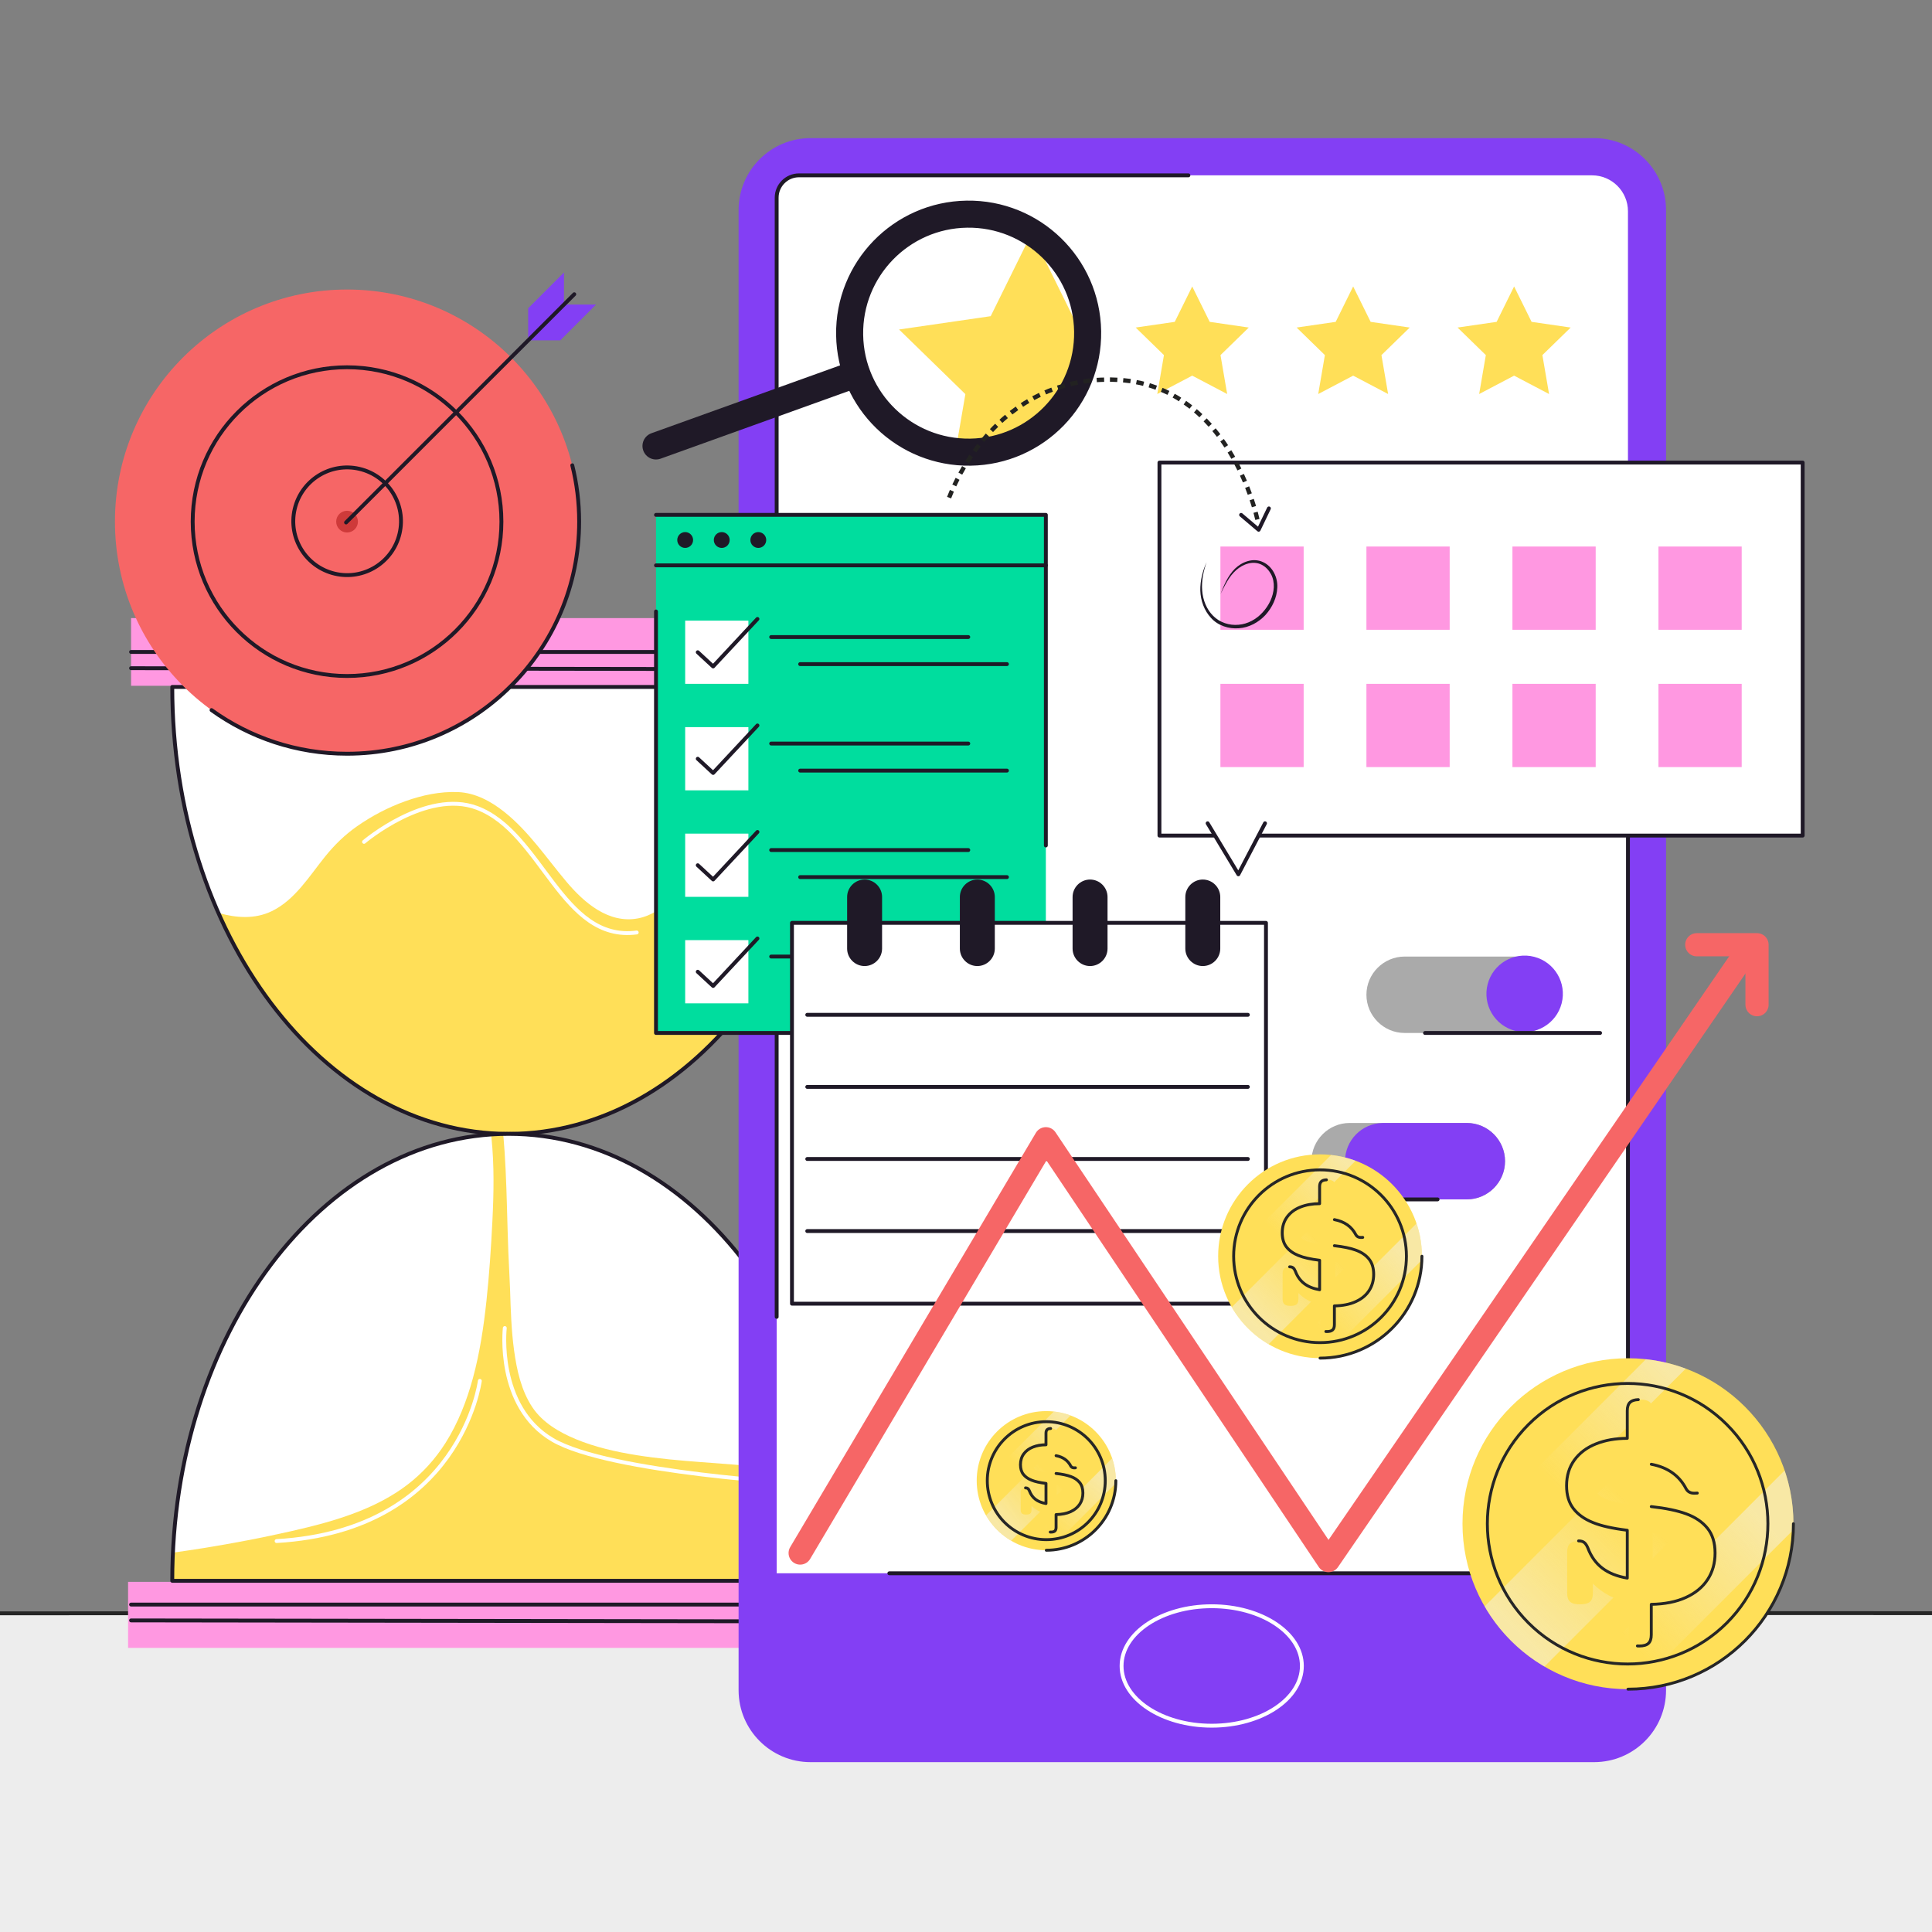 <?xml version="1.0" encoding="utf-8"?>
<!-- Generator: Adobe Illustrator 27.5.0, SVG Export Plug-In . SVG Version: 6.00 Build 0)  -->
<svg version="1.1" xmlns="http://www.w3.org/2000/svg" xmlns:xlink="http://www.w3.org/1999/xlink" x="0px" y="0px"
	 viewBox="0 0 500 500" style="enable-background:new 0 0 500 500;" xml:space="preserve">
<rect x="0" y="0" width="500" height="500" fill="#808080" stroke="none"/>
<g id="BACKGROUND">
	<g>
		<g>
			<rect y="417.528" style="fill:#EDEDED;" width="500" height="82.472"/>
			<path style="fill:none;stroke:#262626;stroke-linecap:round;stroke-linejoin:round;stroke-miterlimit:10;" d="M0,417.528
				c169-0.098,330.806-0.098,500-0.046"/>
		</g>
		<ellipse style="fill:#EDEDED;" cx="312.774" cy="458.544" rx="137.12" ry="11.934"/>
	</g>
</g>
<g id="OBJECTS">
	<g>
		<g>
			<g>
				<rect x="33.924" y="159.963" style="fill:#FF98E1;" width="197.015" height="17.518"/>
				
					<line style="fill:none;stroke:#1F1927;stroke-linecap:round;stroke-linejoin:round;stroke-miterlimit:10;" x1="33.924" y1="172.928" x2="230.938" y2="173.212"/>
				
					<line style="fill:none;stroke:#1F1927;stroke-linecap:round;stroke-linejoin:round;stroke-miterlimit:10;" x1="230.938" y1="168.722" x2="33.924" y2="168.722"/>
			</g>
			
				<rect x="33.146" y="409.38" transform="matrix(-1 -1.224647e-16 1.224647e-16 -1 263.308 835.858)" style="fill:#FF98E1;" width="197.015" height="17.097"/>
			<g>
				
					<line style="fill:none;stroke:#1F1927;stroke-linecap:round;stroke-linejoin:round;stroke-miterlimit:10;" x1="33.924" y1="419.361" x2="230.938" y2="419.638"/>
				
					<line style="fill:none;stroke:#1F1927;stroke-linecap:round;stroke-linejoin:round;stroke-miterlimit:10;" x1="230.938" y1="415.256" x2="33.924" y2="415.256"/>
			</g>
			<g>
				<path style="fill:#FFFFFF;" d="M218.726,177.774c0,63.882-38.984,115.669-87.072,115.669
					c-48.089,0-87.072-51.787-87.072-115.669H218.726z"/>
				<path style="fill:#FFDF58;" d="M182.001,224.288c-2.662,2.831-5.159,5.832-8.055,8.434c-2.51,2.255-5.421,4.301-8.795,4.947
					c-7.614,1.457-13.958-4.032-18.511-9.424c-5.227-6.192-9.736-13.036-16.144-18.137c-3.425-2.726-7.501-4.935-11.955-5.118
					c-4.644-0.192-9.289,0.8-13.643,2.36c-4.429,1.586-8.65,3.799-12.504,6.495c-3.168,2.216-5.803,4.798-8.23,7.794
					c-4.081,5.039-7.788,11.243-13.827,14.168c-4.356,2.11-9.204,1.778-13.817,0.446c15.123,34.215,43.107,57.19,75.134,57.19
					c39.787,0,73.34-35.45,83.739-83.87C202.91,210.207,190.672,215.069,182.001,224.288z"/>
				<path style="fill:none;stroke:#1F1927;stroke-linecap:round;stroke-linejoin:round;stroke-miterlimit:10;" d="M218.726,177.774
					c0,63.882-38.984,115.669-87.072,115.669c-48.089,0-87.072-51.787-87.072-115.669H218.726z"/>
				<path style="fill:none;stroke:#FFFFFF;stroke-linecap:round;stroke-linejoin:round;stroke-miterlimit:10;" d="M94.208,217.872
					c0,0,16.146-13.72,29.24-8.79c16.866,6.351,21.932,34.802,41.335,32.244"/>
			</g>
			<g>
				<path style="fill:#FFFFFF;" d="M44.582,409.111c0-63.882,38.984-115.669,87.072-115.669c48.089,0,87.072,51.787,87.072,115.669
					H44.582z"/>
				<path style="fill:#FFDF58;" d="M216.165,381.184c-6.135-0.471-12.269-0.958-18.399-1.492c-5.47-0.476-10.939-0.903-16.414-1.308
					c-5.522-0.409-11.045-0.904-16.515-1.777c-5.383-0.859-10.77-2.063-15.819-4.158c-4.311-1.79-8.641-4.318-11.27-8.289
					c-2.85-4.305-4.004-9.594-4.7-14.635c-0.72-5.212-0.866-10.476-1.039-15.728c-0.108-3.27-0.328-6.534-0.453-9.804
					c-0.153-4.006-0.248-8.013-0.363-12.02c-0.176-6.172-0.408-12.347-0.954-18.497c-1.055,0.024-2.104,0.075-3.15,0.144
					c0.031,0.271,0.069,0.541,0.097,0.812c0.744,7.163,0.604,14.393,0.245,21.575c-0.344,6.879-0.799,13.759-1.531,20.608
					c-0.72,6.739-1.726,13.476-3.505,20.024c-1.594,5.864-3.841,11.645-7.101,16.795c-2.651,4.186-6.004,7.882-9.949,10.883
					c-3.927,2.987-8.355,5.243-12.943,7.026c-5.537,2.151-11.298,3.623-17.082,4.934c-7.461,1.691-14.98,3.128-22.532,4.345
					c-2.672,0.431-5.349,0.825-8.029,1.203c-0.115,2.41-0.179,4.839-0.179,7.287h174.144
					C218.726,399.481,217.834,390.129,216.165,381.184z"/>
				<path style="fill:none;stroke:#1F1927;stroke-linecap:round;stroke-linejoin:round;stroke-miterlimit:10;" d="M44.582,409.111
					c0-63.882,38.984-115.669,87.072-115.669c48.089,0,87.072,51.787,87.072,115.669H44.582z"/>
				<path style="fill:none;stroke:#FFFFFF;stroke-linecap:round;stroke-linejoin:round;stroke-miterlimit:10;" d="M124.18,357.375
					c0,0-4.915,38.668-52.595,41.453"/>
				<path style="fill:none;stroke:#FFFFFF;stroke-linecap:round;stroke-linejoin:round;stroke-miterlimit:10;" d="M130.641,343.697
					c0,0-2.333,20.299,12.366,28.932c14.7,8.633,66.031,11.433,66.031,11.433"/>
			</g>
		</g>
		<g>
			<g>
				<circle style="fill:#F66666;" cx="89.817" cy="134.997" r="60.067"/>
				<g>
					<path style="fill:none;stroke:#1F1927;stroke-linecap:round;stroke-linejoin:round;stroke-miterlimit:10;" d="M148.102,120.416
						c1.164,4.668,1.782,9.552,1.782,14.581c0,33.174-26.893,60.067-60.067,60.067c-13.09,0-25.202-4.187-35.07-11.295"/>
					
						<circle style="fill:none;stroke:#1F1927;stroke-linecap:round;stroke-linejoin:round;stroke-miterlimit:10;" cx="89.817" cy="134.997" r="39.951"/>
					
						<ellipse transform="matrix(0.228 -0.974 0.974 0.228 -62.126 191.608)" style="fill:none;stroke:#1F1927;stroke-linecap:round;stroke-linejoin:round;stroke-miterlimit:10;" cx="89.817" cy="134.997" rx="13.929" ry="13.929"/>
				</g>
			</g>
			<g>
				<path style="fill:#CE3A3A;" d="M92.629,134.997c0,1.553-1.259,2.812-2.812,2.812c-1.553,0-2.812-1.259-2.812-2.812
					c0-1.553,1.259-2.812,2.812-2.812C91.37,132.185,92.629,133.444,92.629,134.997z"/>
				<g>
					<polygon style="fill:#833FF4;" points="154.261,78.815 145.958,78.815 145.958,70.513 136.691,79.78 136.691,88.056 
						136.665,88.082 136.691,88.082 136.691,88.109 136.717,88.082 144.993,88.082 					"/>
					
						<line style="fill:none;stroke:#1F1927;stroke-linecap:round;stroke-linejoin:round;stroke-miterlimit:10;" x1="148.623" y1="76.15" x2="89.557" y2="135.217"/>
				</g>
			</g>
		</g>
		<g>
			<g>
				<g>
					<path style="fill:#833FF4;" d="M412.558,456.039H209.76c-10.28,0-18.614-8.334-18.614-18.614V54.362
						c0-10.28,8.334-18.614,18.614-18.614h202.798c10.28,0,18.614,8.334,18.614,18.614v383.063
						C431.172,447.705,422.838,456.039,412.558,456.039z"/>
					
						<ellipse style="fill:none;stroke:#FFFFFF;stroke-linecap:round;stroke-linejoin:round;stroke-miterlimit:10;" cx="313.593" cy="431.151" rx="23.33" ry="15.458"/>
				</g>
				<g>
					<path style="fill:#FFFFFF;" d="M421.316,407.163V54.687c0-5.141-4.168-9.309-9.309-9.309H210.311
						c-5.141,0-9.309,4.168-9.309,9.309v352.476H421.316z"/>
					<g>
						<polyline style="fill:#FFFFFF;stroke:#1F1927;stroke-linecap:round;stroke-linejoin:round;stroke-miterlimit:10;" points="
							421.316,192.72 421.316,407.163 230.161,407.163 						"/>
						<path style="fill:#FFFFFF;stroke:#1F1927;stroke-linecap:round;stroke-linejoin:round;stroke-miterlimit:10;" d="
							M307.558,45.378H206.779c-3.19,0-5.777,2.586-5.777,5.777v289.649"/>
					</g>
				</g>
			</g>
			<g>
				<g>
					<polygon style="fill:#FFDF58;" points="308.547,74.134 313.07,83.298 323.183,84.767 315.865,91.9 317.593,101.972 
						308.547,97.217 299.502,101.972 301.23,91.9 293.912,84.767 304.025,83.298 					"/>
					<polygon style="fill:#FFDF58;" points="350.199,74.134 354.722,83.298 364.835,84.767 357.517,91.9 359.244,101.972 
						350.199,97.217 341.154,101.972 342.881,91.9 335.563,84.767 345.676,83.298 					"/>
					<polygon style="fill:#FFDF58;" points="391.85,74.134 396.373,83.298 406.486,84.767 399.168,91.9 400.896,101.972 
						391.85,97.217 382.805,101.972 384.533,91.9 377.215,84.767 387.328,83.298 					"/>
					<g>
						<g>
							<defs>
								<circle id="SVGID_3_" cx="250.589" cy="86.223" r="30.796"/>
							</defs>
							<clipPath id="SVGID_00000074424833471528456650000006501272166867639692_">
								<use xlink:href="#SVGID_3_"  style="overflow:visible;"/>
							</clipPath>
							<polygon style="clip-path:url(#SVGID_00000074424833471528456650000006501272166867639692_);fill:#FFDF58;" points="
								266.997,60.337 277.603,81.827 301.319,85.273 284.158,102.001 288.209,125.621 266.997,114.469 245.785,125.621 
								249.836,102.001 232.675,85.273 256.391,81.827 							"/>
						</g>
						
							<ellipse transform="matrix(1 -0.015 0.015 1 -1.224 3.639)" style="fill:none;stroke:#1F1927;stroke-width:7;stroke-linecap:round;stroke-linejoin:round;stroke-miterlimit:10;" cx="250.611" cy="86.341" rx="30.796" ry="30.797"/>
						
							<line style="fill:none;stroke:#1F1927;stroke-width:7;stroke-linecap:round;stroke-linejoin:round;stroke-miterlimit:10;" x1="221.632" y1="96.763" x2="169.771" y2="115.415"/>
					</g>
				</g>
				<g>
					<rect x="169.771" y="133.251" style="fill:#00DD9E;" width="100.895" height="134.081"/>
					<g>
						<g>
							
								<line style="fill:none;stroke:#1F1927;stroke-linecap:round;stroke-linejoin:round;stroke-miterlimit:10;" x1="199.579" y1="164.869" x2="250.589" y2="164.869"/>
							
								<line style="fill:none;stroke:#1F1927;stroke-linecap:round;stroke-linejoin:round;stroke-miterlimit:10;" x1="207.081" y1="171.871" x2="260.597" y2="171.871"/>
						</g>
						<g>
							<rect x="177.323" y="160.617" style="fill:#FFFFFF;" width="16.36" height="16.36"/>
							<polyline style="fill:none;stroke:#1F1927;stroke-linecap:round;stroke-linejoin:round;stroke-miterlimit:10;" points="
								180.577,168.798 184.557,172.479 196.03,160.187 							"/>
						</g>
						<g>
							
								<line style="fill:none;stroke:#1F1927;stroke-linecap:round;stroke-linejoin:round;stroke-miterlimit:10;" x1="199.579" y1="192.431" x2="250.589" y2="192.431"/>
							
								<line style="fill:none;stroke:#1F1927;stroke-linecap:round;stroke-linejoin:round;stroke-miterlimit:10;" x1="207.081" y1="199.433" x2="260.597" y2="199.433"/>
						</g>
						<g>
							<rect x="177.323" y="188.18" style="fill:#FFFFFF;" width="16.36" height="16.36"/>
							<polyline style="fill:none;stroke:#1F1927;stroke-linecap:round;stroke-linejoin:round;stroke-miterlimit:10;" points="
								180.577,196.36 184.557,200.042 196.03,187.749 							"/>
						</g>
						<g>
							
								<line style="fill:none;stroke:#1F1927;stroke-linecap:round;stroke-linejoin:round;stroke-miterlimit:10;" x1="199.579" y1="219.993" x2="250.589" y2="219.993"/>
							
								<line style="fill:none;stroke:#1F1927;stroke-linecap:round;stroke-linejoin:round;stroke-miterlimit:10;" x1="207.081" y1="226.995" x2="260.597" y2="226.995"/>
						</g>
						<g>
							<rect x="177.323" y="215.742" style="fill:#FFFFFF;" width="16.36" height="16.36"/>
							<polyline style="fill:none;stroke:#1F1927;stroke-linecap:round;stroke-linejoin:round;stroke-miterlimit:10;" points="
								180.577,223.922 184.557,227.604 196.03,215.312 							"/>
						</g>
						<g>
							
								<line style="fill:none;stroke:#1F1927;stroke-linecap:round;stroke-linejoin:round;stroke-miterlimit:10;" x1="199.579" y1="247.556" x2="250.589" y2="247.556"/>
							
								<line style="fill:none;stroke:#1F1927;stroke-linecap:round;stroke-linejoin:round;stroke-miterlimit:10;" x1="207.081" y1="254.558" x2="260.597" y2="254.558"/>
						</g>
						<g>
							<rect x="177.323" y="243.304" style="fill:#FFFFFF;" width="16.36" height="16.36"/>
							<polyline style="fill:none;stroke:#1F1927;stroke-linecap:round;stroke-linejoin:round;stroke-miterlimit:10;" points="
								180.577,251.484 184.557,255.166 196.03,242.874 							"/>
						</g>
						<g>
							<polyline style="fill:none;stroke:#1F1927;stroke-linecap:round;stroke-linejoin:round;stroke-miterlimit:10;" points="
								169.771,133.251 270.667,133.251 270.667,218.811 							"/>
							
								<line style="fill:none;stroke:#1F1927;stroke-linecap:round;stroke-linejoin:round;stroke-miterlimit:10;" x1="169.771" y1="146.315" x2="270.667" y2="146.315"/>
							<polyline style="fill:none;stroke:#1F1927;stroke-linecap:round;stroke-linejoin:round;stroke-miterlimit:10;" points="
								169.771,158.251 169.771,267.332 263.534,267.332 							"/>
							<path style="fill:#1F1927;" d="M179.373,139.753c0,1.132-0.918,2.05-2.05,2.05c-1.132,0-2.05-0.918-2.05-2.05
								c0-1.132,0.918-2.05,2.05-2.05C178.455,137.703,179.373,138.621,179.373,139.753z"/>
							<path style="fill:#1F1927;" d="M188.836,139.753c0,1.132-0.918,2.05-2.05,2.05c-1.132,0-2.05-0.918-2.05-2.05
								c0-1.132,0.918-2.05,2.05-2.05C187.918,137.703,188.836,138.621,188.836,139.753z"/>
							<circle style="fill:#1F1927;" cx="196.249" cy="139.753" r="2.05"/>
						</g>
					</g>
				</g>
				<g>
					<g>
						
							<rect x="300.064" y="119.713" style="fill:#FFFFFF;stroke:#1F1927;stroke-linecap:round;stroke-linejoin:round;stroke-miterlimit:10;" width="166.464" height="96.531"/>
						<polyline style="fill:#FFFFFF;stroke:#1F1927;stroke-linecap:round;stroke-linejoin:round;stroke-miterlimit:10;" points="
							312.533,213.065 320.491,226.271 327.387,213.065 						"/>
					</g>
					<g>
						<rect x="315.842" y="141.442" style="fill:#FF98E1;" width="21.544" height="21.544"/>
						<rect x="353.63" y="141.442" style="fill:#FF98E1;" width="21.544" height="21.544"/>
						<rect x="391.418" y="141.442" style="fill:#FF98E1;" width="21.544" height="21.544"/>
						<rect x="429.206" y="141.442" style="fill:#FF98E1;" width="21.544" height="21.544"/>
						<rect x="315.842" y="176.978" style="fill:#FF98E1;" width="21.544" height="21.544"/>
						<rect x="353.63" y="176.978" style="fill:#FF98E1;" width="21.544" height="21.544"/>
						<rect x="391.418" y="176.978" style="fill:#FF98E1;" width="21.544" height="21.544"/>
						<rect x="429.206" y="176.978" style="fill:#FF98E1;" width="21.544" height="21.544"/>
					</g>
					<g>
						<g>
							<g>
								<g>
									<g>
										<g>
											<g>
												<g>
													<path style="fill:none;" d="M250.547,131.218l0.338-0.9l0.431-1.038c0.297-0.698,0.628-1.398,0.966-2.094
														c0.683-1.391,1.439-2.757,2.251-4.083l-9.599-5.866c-0.991,1.619-1.908,3.277-2.748,4.986
														c-0.417,0.858-0.824,1.719-1.203,2.61c-0.194,0.441-0.377,0.895-0.561,1.354l-0.272,0.707l-0.292,0.821
														L250.547,131.218z"/>
												</g>
												<path style="fill-rule:evenodd;clip-rule:evenodd;fill:#222221;" d="M248.035,122.304l0.986,0.541
													c0.3-0.557,0.624-1.101,0.938-1.65l-0.968-0.574C248.671,121.181,248.341,121.736,248.035,122.304z"/>
												<path style="fill-rule:evenodd;clip-rule:evenodd;fill:#222221;" d="M246.457,125.398l1.018,0.478
													c0.273-0.57,0.547-1.14,0.84-1.701l-1.001-0.514C247.016,124.234,246.736,124.816,246.457,125.398z"/>
												<path style="fill-rule:evenodd;clip-rule:evenodd;fill:#222221;" d="M245.096,128.588l1.052,0.398
													c0.225-0.585,0.46-1.17,0.714-1.748l-1.032-0.447C245.57,127.382,245.329,127.982,245.096,128.588z"/>
											</g>
										</g>
										<g>
											<g>
												<g>
													<path style="fill:none;" d="M254.532,123.103c1.623-2.654,3.476-5.157,5.549-7.405l-8.287-7.607
														c-2.607,2.831-4.881,5.91-6.86,9.146L254.532,123.103z"/>
												</g>
												<polygon style="fill-rule:evenodd;clip-rule:evenodd;fill:#222221;" points="253.863,113.668 254.731,114.383 
													255.964,112.943 255.123,112.196 												"/>
												<polygon style="fill-rule:evenodd;clip-rule:evenodd;fill:#222221;" points="251.741,116.418 252.654,117.076 
													253.791,115.558 252.902,114.868 												"/>
												<path style="fill-rule:evenodd;clip-rule:evenodd;fill:#222221;" d="M249.806,119.289l0.952,0.6
													c0.348-0.528,0.683-1.066,1.042-1.586l-0.931-0.632C250.502,118.202,250.161,118.75,249.806,119.289z"/>
											</g>
										</g>
										<g>
											<g>
												<g>
													<path style="fill:none;" d="M260.081,115.699c2.077-2.241,4.338-4.281,6.819-5.945l-6.338-9.293
														c-3.254,2.191-6.157,4.81-8.768,7.632L260.081,115.699z"/>
												</g>
												<polygon style="fill-rule:evenodd;clip-rule:evenodd;fill:#222221;" points="261.311,106.371 262.002,107.258 
													263.522,106.135 262.871,105.217 												"/>
												<path style="fill-rule:evenodd;clip-rule:evenodd;fill:#222221;" d="M258.658,108.622l0.758,0.831
													c0.474-0.416,0.926-0.858,1.424-1.245l-0.722-0.863C259.608,107.743,259.144,108.195,258.658,108.622z"/>
												<path style="fill-rule:evenodd;clip-rule:evenodd;fill:#222221;" d="M256.184,111.048l0.816,0.774
													c0.423-0.47,0.882-0.903,1.331-1.347l-0.785-0.806C257.087,110.123,256.617,110.568,256.184,111.048z"/>
											</g>
										</g>
										<g>
											<g>
												<g>
													<path style="fill:none;" d="M266.9,109.753c2.473-1.677,5.126-3.034,7.918-4.022l-3.756-10.603
														c-3.719,1.315-7.261,3.13-10.501,5.332L266.9,109.753z"/>
												</g>
												<path style="fill-rule:evenodd;clip-rule:evenodd;fill:#222221;" d="M270.282,101.047l0.447,1.032
													c0.576-0.254,1.151-0.508,1.749-0.708l-0.396-1.053C271.467,100.525,270.874,100.786,270.282,101.047z"/>
												<polygon style="fill-rule:evenodd;clip-rule:evenodd;fill:#222221;" points="267.143,102.555 267.678,103.545 
													269.361,102.691 268.875,101.676 												"/>
												<path style="fill-rule:evenodd;clip-rule:evenodd;fill:#222221;" d="M264.169,104.342l0.616,0.941
													c0.521-0.354,1.053-0.691,1.604-0.997l-0.571-0.969C265.251,103.632,264.704,103.979,264.169,104.342z"/>
											</g>
										</g>
										<g>
											<g>
												<g>
													<path style="fill:none;" d="M274.818,105.731c2.791-0.99,5.72-1.609,8.72-1.871l-0.999-11.204
														c-3.877,0.339-7.759,1.152-11.477,2.472L274.818,105.731z"/>
												</g>
												<path style="fill-rule:evenodd;clip-rule:evenodd;fill:#222221;" d="M280.311,98.184l0.169,1.112
													c0.621-0.108,1.244-0.199,1.874-0.243l-0.119-1.119C281.589,97.98,280.949,98.073,280.311,98.184z"/>
												<polygon style="fill-rule:evenodd;clip-rule:evenodd;fill:#222221;" points="276.894,98.847 277.156,99.941 
													278.999,99.532 278.79,98.427 												"/>
												<polygon style="fill-rule:evenodd;clip-rule:evenodd;fill:#222221;" points="273.553,99.784 273.907,100.851 
													275.716,100.312 275.414,99.229 												"/>
											</g>
										</g>
										<g>
											<g>
												<g>
													<path style="fill:none;" d="M283.538,103.86c3.03-0.258,6.028-0.202,8.872,0.283l1.902-11.087
														c-3.967-0.675-7.928-0.731-11.773-0.401L283.538,103.86z"/>
												</g>
												<polygon style="fill-rule:evenodd;clip-rule:evenodd;fill:#222221;" points="290.735,97.852 290.628,98.972 
													292.501,99.183 292.667,98.07 												"/>
												<polygon style="fill-rule:evenodd;clip-rule:evenodd;fill:#222221;" points="287.257,97.668 287.251,98.793 
													289.137,98.863 289.198,97.74 												"/>
												<path style="fill-rule:evenodd;clip-rule:evenodd;fill:#222221;" d="M283.792,97.787l0.08,1.122
													c0.627-0.065,1.26-0.051,1.89-0.081l-0.033-1.125C285.084,97.734,284.436,97.721,283.792,97.787z"/>
											</g>
										</g>
										<g>
											<g>
												<g>
													<path style="fill:none;" d="M292.41,104.143c2.855,0.483,5.582,1.398,8.115,2.729l5.222-9.963
														c-3.578-1.884-7.482-3.185-11.434-3.853L292.41,104.143z"/>
												</g>
												<polygon style="fill-rule:evenodd;clip-rule:evenodd;fill:#222221;" points="300.863,100.373 300.424,101.409 
													302.139,102.18 302.638,101.172 												"/>
												<path style="fill-rule:evenodd;clip-rule:evenodd;fill:#222221;" d="M297.585,99.18l-0.327,1.076
													c0.606,0.16,1.184,0.409,1.778,0.608l0.39-1.055C298.811,99.603,298.212,99.347,297.585,99.18z"/>
												<path style="fill-rule:evenodd;clip-rule:evenodd;fill:#222221;" d="M294.208,98.357l-0.215,1.104
													c0.616,0.119,1.236,0.22,1.836,0.406l0.278-1.09C295.485,98.585,294.845,98.48,294.208,98.357z"/>
											</g>
										</g>
										<g>
											<g>
												<g>
													<path style="fill:none;" d="M300.525,106.872c2.534,1.329,4.876,3.071,6.994,5.136l7.879-8.029
														c-2.821-2.758-6.066-5.193-9.651-7.071L300.525,106.872z"/>
												</g>
												<path style="fill-rule:evenodd;clip-rule:evenodd;fill:#222221;" d="M309.728,105.883l-0.729,0.857
													c0.493,0.39,0.945,0.828,1.403,1.259l0.772-0.818C310.702,106.736,310.236,106.286,309.728,105.883z"/>
												<polygon style="fill-rule:evenodd;clip-rule:evenodd;fill:#222221;" points="306.973,103.748 306.329,104.671 
													307.85,105.782 308.543,104.896 												"/>
												<path style="fill-rule:evenodd;clip-rule:evenodd;fill:#222221;" d="M304.02,101.914l-0.546,0.984
													c0.562,0.28,1.086,0.626,1.616,0.961l0.602-0.951C305.143,102.562,304.601,102.205,304.02,101.914z"/>
											</g>
										</g>
										<g>
											<g>
												<g>
													<path style="fill:none;" d="M307.518,112.009c2.122,2.062,3.983,4.481,5.64,7.072l9.502-6.022
														c-2.059-3.223-4.432-6.32-7.263-9.079L307.518,112.009z"/>
												</g>
												<path style="fill-rule:evenodd;clip-rule:evenodd;fill:#222221;" d="M316.734,113.609l-0.917,0.652
													c0.362,0.517,0.736,1.026,1.069,1.564l0.941-0.616C317.487,114.659,317.105,114.138,316.734,113.609z"/>
												<path style="fill-rule:evenodd;clip-rule:evenodd;fill:#222221;" d="M314.617,110.85l-0.865,0.719
													c0.419,0.47,0.781,0.99,1.175,1.482l0.895-0.681C315.419,111.864,315.048,111.333,314.617,110.85z"/>
												<path style="fill-rule:evenodd;clip-rule:evenodd;fill:#222221;" d="M312.294,108.273l-0.804,0.787
													c0.43,0.46,0.875,0.905,1.293,1.376l0.84-0.749C313.194,109.204,312.737,108.746,312.294,108.273z"/>
											</g>
										</g>
										<g>
											<g>
												<g>
													<path style="fill:none;" d="M313.158,119.081c1.662,2.592,3.059,5.414,4.263,8.324l10.413-4.256
														c-1.434-3.469-3.112-6.863-5.174-10.09L313.158,119.081z"/>
												</g>
												<path style="fill-rule:evenodd;clip-rule:evenodd;fill:#222221;" d="M321.918,122.646l-1.022,0.47
													c0.274,0.571,0.516,1.157,0.768,1.739l1.036-0.438C322.443,123.824,322.196,123.228,321.918,122.646z"/>
												<path style="fill-rule:evenodd;clip-rule:evenodd;fill:#222221;" d="M320.381,119.533l-0.994,0.527
													c0.306,0.554,0.574,1.129,0.863,1.692l1.01-0.495C320.967,120.684,320.694,120.098,320.381,119.533z"/>
												<polygon style="fill-rule:evenodd;clip-rule:evenodd;fill:#222221;" points="318.669,116.525 317.71,117.113 
													318.673,118.747 319.653,118.193 												"/>
											</g>
										</g>
										<g>
											<g>
												<g>
													<path style="fill:none;" d="M317.421,127.405c0.601,1.457,1.133,2.948,1.614,4.446c0.242,0.749,0.46,1.502,0.667,2.25
														l0.286,1.112l0.225,0.987l11.049-2.108c-0.128-0.633-0.225-1.049-0.345-1.539l-0.359-1.396
														c-0.253-0.916-0.516-1.822-0.804-2.716c-0.574-1.79-1.205-3.554-1.92-5.29L317.421,127.405z"/>
												</g>
												<path style="fill-rule:evenodd;clip-rule:evenodd;fill:#222221;" d="M325.487,132.428l-1.085,0.296
													c0.167,0.61,0.324,1.223,0.465,1.835l1.096-0.252C325.818,133.677,325.658,133.051,325.487,132.428z"/>
												<path style="fill-rule:evenodd;clip-rule:evenodd;fill:#222221;" d="M324.477,129.108l-1.067,0.357
													c0.195,0.603,0.398,1.203,0.575,1.812l1.077-0.325C324.882,130.333,324.675,129.721,324.477,129.108z"/>
												<path style="fill-rule:evenodd;clip-rule:evenodd;fill:#222221;" d="M323.289,125.86l-1.047,0.413
													c0.242,0.586,0.451,1.185,0.674,1.778l1.058-0.382C323.748,127.065,323.535,126.456,323.289,125.86z"/>
											</g>
										</g>
									</g>
								</g>
							</g>
							<polyline style="fill:none;stroke:#1F1927;stroke-linecap:round;stroke-linejoin:round;stroke-miterlimit:10;" points="
								321.196,133.251 325.738,137.102 328.394,131.575 							"/>
						</g>
						<g>
							<path style="fill:#1F1927;" d="M312.259,145.495c-0.823,2.368-1.344,4.872-1.132,7.342c0.178,2.448,1.136,4.868,2.856,6.566
								c1.698,1.709,4.165,2.508,6.553,2.284c2.397-0.189,4.627-1.438,6.238-3.217c1.622-1.76,2.758-4.066,2.88-6.451
								c0.056-1.188-0.163-2.38-0.717-3.418c-0.555-1.031-1.388-1.933-2.431-2.454c-1.035-0.536-2.275-0.615-3.431-0.319
								c-1.162,0.291-2.247,0.915-3.159,1.724c-1.856,1.637-2.952,3.979-4.054,6.221c0.9-2.33,1.886-4.726,3.72-6.579
								c0.929-0.897,2.061-1.606,3.329-1.975c1.258-0.374,2.693-0.348,3.926,0.234c2.509,1.13,3.872,3.972,3.727,6.603
								c-0.111,2.661-1.309,5.15-3.055,7.091c-1.772,1.916-4.251,3.269-6.9,3.446c-2.607,0.211-5.391-0.679-7.175-2.655
								c-1.805-1.923-2.709-4.521-2.794-7.073C310.589,150.298,311.227,147.784,312.259,145.495z"/>
						</g>
					</g>
				</g>
				<g>
					
						<rect x="204.961" y="238.839" style="fill:#FFFFFF;stroke:#1F1927;stroke-linecap:round;stroke-linejoin:round;stroke-miterlimit:10;" width="122.673" height="98.554"/>
					<g>
						<path style="fill:#1F1927;" d="M223.758,250.013L223.758,250.013c-2.488,0-4.523-2.035-4.523-4.523v-13.343
							c0-2.488,2.036-4.523,4.523-4.523l0,0c2.488,0,4.523,2.035,4.523,4.523v13.343
							C228.281,247.978,226.246,250.013,223.758,250.013z"/>
						<path style="fill:#1F1927;" d="M252.933,250.013L252.933,250.013c-2.488,0-4.523-2.035-4.523-4.523v-13.343
							c0-2.488,2.035-4.523,4.523-4.523l0,0c2.488,0,4.523,2.035,4.523,4.523v13.343
							C257.456,247.978,255.421,250.013,252.933,250.013z"/>
						<path style="fill:#1F1927;" d="M282.107,250.013L282.107,250.013c-2.488,0-4.523-2.035-4.523-4.523v-13.343
							c0-2.488,2.035-4.523,4.523-4.523l0,0c2.488,0,4.523,2.035,4.523,4.523v13.343
							C286.631,247.978,284.595,250.013,282.107,250.013z"/>
						<path style="fill:#1F1927;" d="M311.282,250.013L311.282,250.013c-2.488,0-4.523-2.035-4.523-4.523v-13.343
							c0-2.488,2.035-4.523,4.523-4.523h0c2.488,0,4.523,2.035,4.523,4.523v13.343C315.805,247.978,313.77,250.013,311.282,250.013z
							"/>
					</g>
					
						<line style="fill:#FFFFFF;stroke:#1F1927;stroke-linecap:round;stroke-linejoin:round;stroke-miterlimit:10;" x1="208.916" y1="262.632" x2="322.95" y2="262.632"/>
					
						<line style="fill:#FFFFFF;stroke:#1F1927;stroke-linecap:round;stroke-linejoin:round;stroke-miterlimit:10;" x1="208.916" y1="281.287" x2="322.95" y2="281.287"/>
					
						<line style="fill:#FFFFFF;stroke:#1F1927;stroke-linecap:round;stroke-linejoin:round;stroke-miterlimit:10;" x1="208.916" y1="299.942" x2="322.95" y2="299.942"/>
					
						<line style="fill:#FFFFFF;stroke:#1F1927;stroke-linecap:round;stroke-linejoin:round;stroke-miterlimit:10;" x1="208.916" y1="318.597" x2="322.95" y2="318.597"/>
				</g>
				<g>
					
						<polyline style="fill:none;stroke:#F66666;stroke-width:6;stroke-linecap:round;stroke-linejoin:round;stroke-miterlimit:10;" points="
						207.081,401.924 270.667,294.703 343.789,403.872 449.894,249.318 					"/>
					
						<polyline style="fill:none;stroke:#F66666;stroke-width:6;stroke-linecap:round;stroke-linejoin:round;stroke-miterlimit:10;" points="
						439.122,244.499 454.714,244.499 454.714,260.012 					"/>
				</g>
				<g>
					<g>
						<path style="fill:#AAAAAA;" d="M393.841,267.332h-30.323c-5.438,0-9.888-4.45-9.888-9.888l0,0c0-5.438,4.45-9.888,9.888-9.888
							h30.323c5.439,0,9.888,4.45,9.888,9.888l0,0C403.73,262.882,399.28,267.332,393.841,267.332z"/>
						
							<ellipse transform="matrix(0.252 -0.968 0.968 0.252 45.923 574.325)" style="fill:#833FF4;" cx="394.632" cy="257.444" rx="9.888" ry="9.888"/>
					</g>
					
						<line style="fill:none;stroke:#1F1927;stroke-linecap:round;stroke-linejoin:round;stroke-miterlimit:10;" x1="368.797" y1="267.332" x2="414.098" y2="267.332"/>
				</g>
				<g>
					<g>
						<path style="fill:#AAAAAA;" d="M379.613,310.401H349.29c-5.438,0-9.888-4.45-9.888-9.888l0,0c0-5.438,4.45-9.888,9.888-9.888
							h30.323c5.439,0,9.888,4.45,9.888,9.888l0,0C389.501,305.951,385.052,310.401,379.613,310.401z"/>
						<path style="fill:#833FF4;" d="M379.613,290.624h-21.829v0.01c-5.369,0.106-9.691,4.484-9.691,9.878
							c0,5.395,4.322,9.772,9.691,9.878v0.01h21.829c5.438,0,9.888-4.45,9.888-9.888v0
							C389.501,295.074,385.052,290.624,379.613,290.624z"/>
					</g>
					
						<line style="fill:none;stroke:#1F1927;stroke-linecap:round;stroke-linejoin:round;stroke-miterlimit:10;" x1="372.045" y1="310.401" x2="335.533" y2="310.401"/>
				</g>
				<g>
					<g>
						<g>
							<circle style="fill:#FFDF58;" cx="421.316" cy="394.336" r="42.823"/>
							<g>
								<linearGradient id="SVGID_1_" gradientUnits="userSpaceOnUse" x1="450.789" y1="333.925" x2="375.189" y2="408.552">
									<stop  offset="0.264" style="stop-color:#F2F2F2"/>
									<stop  offset="0.658" style="stop-color:#F2F2F2;stop-opacity:0"/>
								</linearGradient>
								<path style="opacity:0.5;fill:url(#SVGID_1_);" d="M425.964,351.773c-2.932,2.932-5.864,5.864-8.796,8.796
									c-4.062,4.062-8.124,8.124-12.187,12.187c-4.045,4.045-8.09,8.09-12.135,12.135c-4.063,4.063-8.126,8.126-12.189,12.189
									l-1.905,1.905c0.389,3.586,1.212,7.042,2.429,10.308c0.313-0.313,0.626-0.626,0.939-0.94c4.15-4.15,8.3-8.3,12.45-12.45
									c4.112-4.112,8.224-8.224,12.335-12.336l12.417-12.417c4.113-4.113,8.225-8.225,12.338-12.338l4.61-4.61
									C433.007,352.985,429.55,352.162,425.964,351.773z"/>
								
									<linearGradient id="SVGID_00000043436686702499267330000005877160047920931236_" gradientUnits="userSpaceOnUse" x1="479.884" y1="372.796" x2="394.151" y2="455.216">
									<stop  offset="0.264" style="stop-color:#F2F2F2"/>
									<stop  offset="0.658" style="stop-color:#F2F2F2;stop-opacity:0"/>
								</linearGradient>
								<path style="opacity:0.5;fill:url(#SVGID_00000043436686702499267330000005877160047920931236_);" d="M422.916,437.119
									c3.1-3.1,6.199-6.199,9.299-9.299c3.636-3.636,7.273-7.273,10.909-10.909l10.902-10.902
									c3.357-3.357,6.715-6.715,10.072-10.072c0.02-0.532,0.04-1.064,0.04-1.601c0-4.821-0.803-9.451-2.277-13.772
									c-1.967,1.967-3.934,3.934-5.901,5.901l-13.058,13.058c-4.355,4.355-8.71,8.71-13.066,13.066
									c-4.352,4.352-8.704,8.704-13.056,13.056l-9.238,9.238c4.32,1.474,8.951,2.277,13.772,2.277
									C421.852,437.159,422.384,437.138,422.916,437.119z"/>
								
									<linearGradient id="SVGID_00000062189540179378177950000012063794756534131843_" gradientUnits="userSpaceOnUse" x1="372.458" y1="443.866" x2="450.981" y2="363.979">
									<stop  offset="0.264" style="stop-color:#F2F2F2"/>
									<stop  offset="0.658" style="stop-color:#F2F2F2;stop-opacity:0"/>
								</linearGradient>
								<path style="opacity:0.5;fill:url(#SVGID_00000062189540179378177950000012063794756534131843_);" d="M423.683,407.32
									c4.722-4.722,9.444-9.444,14.166-14.166l20.433-20.433c-3.76-6.41-9.138-11.757-15.577-15.476
									c-2.703,2.703-5.406,5.406-8.11,8.11c-4.391,4.391-8.781,8.781-13.172,13.172c-4.393,4.393-8.787,8.786-13.18,13.18
									c-4.39,4.39-8.78,8.78-13.17,13.17c-3.616,3.616-7.232,7.232-10.848,10.848c3.719,6.439,9.066,11.817,15.476,15.577
									L423.683,407.32z"/>
							</g>
						</g>
						
							<ellipse transform="matrix(0.707 -0.707 0.707 0.707 -155.437 413.413)" style="fill:none;stroke:#262626;stroke-width:0.75;stroke-linecap:round;stroke-linejoin:round;stroke-miterlimit:10;" cx="421.316" cy="394.336" rx="36.308" ry="36.308"/>
						
							<path style="fill:none;stroke:#262626;stroke-width:0.75;stroke-linecap:round;stroke-linejoin:round;stroke-miterlimit:10;" d="
							M464.139,394.336c0,23.651-19.173,42.823-42.823,42.823"/>
						<g>
							<g>
								<path style="fill:#FFDF58;" d="M426.991,362.906c0.488,0.459,0.732,1.191,0.732,2.196v7.721
									c2.81,0.71,5.413,2.145,7.81,4.304v-1.997c0-1.035,0.251-1.775,0.754-2.218c0.503-0.444,1.36-0.666,2.574-0.666
									c1.213,0,2.07,0.222,2.573,0.666c0.503,0.443,0.755,1.183,0.755,2.218v8.431c0,1.036-0.252,1.775-0.755,2.219
									c-0.503,0.444-1.36,0.665-2.573,0.665c-1.006,0-1.716-0.384-2.13-1.153c-1.775-3.432-4.778-5.547-9.008-6.346v10.96
									c3.756,0.415,6.759,1.036,9.008,1.864c2.366,0.858,4.208,2.101,5.525,3.727c1.316,1.628,1.975,3.772,1.975,6.435
									c0,2.604-0.644,4.889-1.931,6.855c-1.286,1.968-3.165,3.513-5.635,4.637c-2.471,1.125-5.451,1.716-8.941,1.775v7.899
									c0,1.005-0.244,1.737-0.732,2.196c-0.488,0.459-1.28,0.688-2.374,0.688c-1.095,0-1.886-0.229-2.374-0.688
									c-0.488-0.459-0.733-1.191-0.733-2.196v-8.387c-3.668-0.739-6.76-2.367-9.274-4.881v2.485c0,1.036-0.251,1.775-0.754,2.219
									c-0.503,0.444-1.361,0.666-2.573,0.666c-1.214,0-2.071-0.222-2.574-0.666c-0.503-0.444-0.754-1.183-0.754-2.219v-10.649
									c0-1.035,0.251-1.775,0.754-2.219c0.503-0.444,1.36-0.666,2.574-0.666c0.621,0,1.108,0.141,1.464,0.422
									c0.355,0.281,0.666,0.747,0.932,1.398c0.828,2.219,2.078,3.965,3.75,5.236c1.671,1.272,3.823,2.13,6.456,2.574v-12.38
									c-3.846-0.473-6.805-1.139-8.875-1.997c-2.159-0.858-3.838-2.048-5.036-3.572c-1.198-1.523-1.797-3.513-1.797-5.968
									c0-2.574,0.672-4.785,2.019-6.634c1.346-1.848,3.21-3.246,5.592-4.193c2.381-0.946,5.08-1.42,8.098-1.42v-7.144
									c0-1.005,0.244-1.737,0.733-2.196c0.488-0.458,1.279-0.688,2.374-0.688C425.711,362.218,426.503,362.447,426.991,362.906z
									 M415.098,380.3c-1.523,1.021-2.285,2.418-2.285,4.193c0,0.947,0.303,1.716,0.91,2.307c0.605,0.592,1.501,1.081,2.685,1.464
									c1.035,0.355,2.735,0.696,5.102,1.021v-10.605C418.759,378.74,416.622,379.28,415.098,380.3z M434.778,406.703
									c1.627-1.227,2.441-2.818,2.441-4.77c0-1.005-0.326-1.834-0.977-2.485c-0.651-0.65-1.583-1.183-2.796-1.598
									c-1.302-0.444-3.21-0.814-5.724-1.109v12.025C430.799,408.618,433.151,407.931,434.778,406.703z"/>
							</g>
							<g>
								
									<path style="fill:none;stroke:#262626;stroke-width:0.75;stroke-linecap:round;stroke-linejoin:round;stroke-miterlimit:10;" d="
									M421.138,396.031c-3.846-0.473-6.805-1.139-8.875-1.997c-2.159-0.858-3.838-2.048-5.036-3.572
									c-1.198-1.523-1.797-3.513-1.797-5.968c0-2.574,0.672-4.785,2.018-6.634c1.346-1.848,3.21-3.246,5.592-4.193
									c2.381-0.946,5.08-1.42,8.098-1.42v-7.144c0-1.005,0.244-1.737,0.732-2.196c0.451-0.424,1.161-0.652,2.13-0.684
									 M421.138,408.411v-12.38 M408.536,398.782c0.621,0,1.108,0.141,1.464,0.422c0.355,0.281,0.666,0.747,0.932,1.398
									c0.828,2.219,2.078,3.965,3.75,5.236c1.671,1.272,3.823,2.13,6.456,2.574 M424.244,425.983
									c-0.168,0-0.329-0.005-0.482-0.016 M427.351,389.907c3.756,0.415,6.759,1.036,9.008,1.864
									c2.366,0.858,4.208,2.101,5.524,3.727c1.316,1.628,1.975,3.772,1.975,6.435c0,2.604-0.643,4.889-1.931,6.855
									c-1.286,1.968-3.165,3.513-5.635,4.637c-2.471,1.125-5.451,1.716-8.941,1.775v7.899c0,1.005-0.244,1.737-0.732,2.196
									c-0.488,0.459-1.28,0.688-2.374,0.688 M439.261,386.411c-0.239,0.023-0.497,0.035-0.773,0.035
									c-1.006,0-1.716-0.384-2.13-1.153c-1.775-3.432-4.778-5.547-9.008-6.346"/>
							</g>
						</g>
					</g>
					<g>
						<g>
							<circle style="fill:#FFDF58;" cx="341.625" cy="325.115" r="26.368"/>
							<g>
								
									<linearGradient id="SVGID_00000062191997329088492490000017159323103578297770_" gradientUnits="userSpaceOnUse" x1="359.773" y1="287.917" x2="313.223" y2="333.868">
									<stop  offset="0.264" style="stop-color:#F2F2F2"/>
									<stop  offset="0.658" style="stop-color:#F2F2F2;stop-opacity:0"/>
								</linearGradient>
								<path style="opacity:0.5;fill:url(#SVGID_00000062191997329088492490000017159323103578297770_);" d="M344.487,298.907
									c-1.805,1.805-3.611,3.611-5.416,5.416c-2.501,2.501-5.003,5.003-7.504,7.504c-2.491,2.491-4.981,4.981-7.472,7.472
									c-2.502,2.502-5.003,5.003-7.505,7.505l-1.173,1.173c0.24,2.208,0.746,4.336,1.496,6.347
									c0.193-0.193,0.386-0.386,0.578-0.578c2.555-2.555,5.111-5.111,7.666-7.666c2.532-2.532,5.064-5.064,7.596-7.596
									l7.646-7.646c2.532-2.532,5.065-5.065,7.597-7.597l2.838-2.839C348.824,299.653,346.696,299.146,344.487,298.907z"/>
								
									<linearGradient id="SVGID_00000049932887997883678590000008824441605155598234_" gradientUnits="userSpaceOnUse" x1="377.688" y1="311.851" x2="324.899" y2="362.601">
									<stop  offset="0.264" style="stop-color:#F2F2F2"/>
									<stop  offset="0.658" style="stop-color:#F2F2F2;stop-opacity:0"/>
								</linearGradient>
								<path style="opacity:0.5;fill:url(#SVGID_00000049932887997883678590000008824441605155598234_);" d="M342.611,351.458
									c1.909-1.909,3.817-3.817,5.726-5.726c2.239-2.239,4.478-4.478,6.717-6.717l6.713-6.713
									c2.067-2.067,4.134-4.134,6.202-6.202c0.012-0.328,0.025-0.655,0.025-0.986c0-2.969-0.495-5.819-1.402-8.48
									c-1.211,1.211-2.422,2.422-3.633,3.633l-8.04,8.04c-2.682,2.682-5.363,5.363-8.045,8.045
									c-2.68,2.68-5.359,5.359-8.039,8.039l-5.688,5.688c2.66,0.907,5.511,1.402,8.48,1.402
									C341.956,351.483,342.283,351.47,342.611,351.458z"/>
								
									<linearGradient id="SVGID_00000088098896387944673790000000866861192953974670_" gradientUnits="userSpaceOnUse" x1="311.541" y1="355.613" x2="359.892" y2="306.423">
									<stop  offset="0.264" style="stop-color:#F2F2F2"/>
									<stop  offset="0.658" style="stop-color:#F2F2F2;stop-opacity:0"/>
								</linearGradient>
								<path style="opacity:0.5;fill:url(#SVGID_00000088098896387944673790000000866861192953974670_);" d="M343.083,333.11
									c2.908-2.908,5.815-5.815,8.722-8.723l12.582-12.582c-2.315-3.947-5.627-7.239-9.591-9.529
									c-1.664,1.664-3.329,3.329-4.993,4.993c-2.704,2.704-5.407,5.407-8.111,8.111c-2.705,2.705-5.41,5.41-8.115,8.115
									c-2.703,2.703-5.406,5.406-8.109,8.109c-2.227,2.227-4.453,4.453-6.68,6.68c2.29,3.964,5.582,7.276,9.53,9.591
									L343.083,333.11z"/>
							</g>
						</g>
						
							<circle style="fill:none;stroke:#262626;stroke-width:0.75;stroke-linecap:round;stroke-linejoin:round;stroke-miterlimit:10;" cx="341.625" cy="325.115" r="22.357"/>
						
							<path style="fill:none;stroke:#262626;stroke-width:0.75;stroke-linecap:round;stroke-linejoin:round;stroke-miterlimit:10;" d="
							M367.993,325.115c0,14.563-11.805,26.368-26.368,26.368"/>
						<g>
							<g>
								<path style="fill:#FFDF58;" d="M345.12,305.762c0.301,0.283,0.451,0.733,0.451,1.352v4.754
									c1.73,0.437,3.333,1.321,4.809,2.65v-1.23c0-0.637,0.155-1.093,0.464-1.366c0.31-0.273,0.838-0.41,1.585-0.41
									c0.747,0,1.275,0.137,1.585,0.41c0.31,0.273,0.465,0.728,0.465,1.366v5.191c0,0.638-0.155,1.093-0.465,1.366
									c-0.31,0.273-0.838,0.41-1.585,0.41c-0.619,0-1.056-0.236-1.311-0.71c-1.093-2.113-2.942-3.415-5.547-3.907v6.749
									c2.313,0.255,4.162,0.638,5.547,1.148c1.457,0.529,2.591,1.293,3.402,2.295c0.811,1.002,1.216,2.322,1.216,3.962
									c0,1.603-0.396,3.01-1.189,4.221c-0.792,1.212-1.949,2.163-3.47,2.855c-1.521,0.692-3.356,1.057-5.506,1.093v4.864
									c0,0.619-0.15,1.07-0.451,1.352c-0.301,0.282-0.788,0.424-1.462,0.424c-0.674,0-1.161-0.141-1.462-0.424
									c-0.301-0.283-0.451-0.733-0.451-1.352v-5.164c-2.258-0.455-4.162-1.457-5.711-3.006v1.53c0,0.638-0.155,1.093-0.464,1.366
									c-0.31,0.273-0.838,0.41-1.585,0.41c-0.747,0-1.275-0.137-1.585-0.41c-0.31-0.273-0.464-0.728-0.464-1.366v-6.557
									c0-0.637,0.155-1.093,0.464-1.366c0.31-0.273,0.838-0.41,1.585-0.41c0.383,0,0.682,0.087,0.901,0.26
									c0.219,0.173,0.41,0.46,0.574,0.861c0.51,1.366,1.28,2.441,2.309,3.224c1.029,0.784,2.354,1.311,3.975,1.585v-7.623
									c-2.368-0.291-4.19-0.701-5.465-1.229c-1.329-0.528-2.363-1.261-3.101-2.2c-0.738-0.938-1.107-2.163-1.107-3.675
									c0-1.585,0.414-2.946,1.243-4.085c0.829-1.138,1.976-1.999,3.443-2.582c1.466-0.583,3.128-0.874,4.986-0.874v-4.399
									c0-0.619,0.15-1.07,0.451-1.352c0.301-0.282,0.788-0.424,1.462-0.424C344.331,305.338,344.819,305.479,345.12,305.762z
									 M337.797,316.472c-0.938,0.628-1.407,1.489-1.407,2.582c0,0.583,0.186,1.057,0.56,1.421
									c0.373,0.365,0.924,0.665,1.653,0.902c0.637,0.219,1.684,0.428,3.142,0.629v-6.53
									C340.051,315.512,338.735,315.844,337.797,316.472z M349.914,332.729c1.002-0.755,1.503-1.735,1.503-2.937
									c0-0.619-0.201-1.129-0.601-1.53c-0.401-0.4-0.975-0.728-1.721-0.984c-0.802-0.273-1.977-0.501-3.524-0.683V334
									C347.465,333.909,348.913,333.485,349.914,332.729z"/>
							</g>
							<g>
								
									<path style="fill:none;stroke:#262626;stroke-width:0.75;stroke-linecap:round;stroke-linejoin:round;stroke-miterlimit:10;" d="
									M341.516,326.158c-2.368-0.291-4.19-0.701-5.465-1.229c-1.329-0.528-2.363-1.261-3.101-2.2
									c-0.738-0.938-1.107-2.163-1.107-3.675c0-1.585,0.414-2.946,1.243-4.085c0.829-1.138,1.977-1.999,3.443-2.582
									c1.466-0.583,3.128-0.874,4.986-0.874v-4.399c0-0.619,0.15-1.07,0.451-1.352c0.278-0.261,0.715-0.401,1.312-0.421
									 M341.516,333.781v-7.623 M333.756,327.852c0.382,0,0.682,0.087,0.901,0.26c0.219,0.173,0.41,0.46,0.574,0.861
									c0.51,1.366,1.28,2.441,2.309,3.224c1.029,0.784,2.354,1.311,3.975,1.585 M343.428,344.601c-0.103,0-0.202-0.003-0.297-0.01
									 M345.341,322.388c2.313,0.255,4.162,0.638,5.547,1.148c1.457,0.529,2.591,1.293,3.402,2.295
									c0.811,1.002,1.216,2.322,1.216,3.962c0,1.603-0.396,3.01-1.189,4.221c-0.792,1.212-1.949,2.163-3.47,2.855
									c-1.521,0.692-3.357,1.057-5.506,1.093v4.864c0,0.619-0.15,1.07-0.451,1.352c-0.301,0.282-0.788,0.424-1.462,0.424
									 M352.675,320.235c-0.147,0.014-0.306,0.021-0.476,0.021c-0.619,0-1.057-0.236-1.311-0.71
									c-1.093-2.113-2.942-3.415-5.547-3.907"/>
							</g>
						</g>
					</g>
					<g>
						<g>
							<circle style="fill:#FFDF58;" cx="270.776" cy="383.197" r="18.004"/>
							<g>
								
									<linearGradient id="SVGID_00000029006572308938928280000016702129266114203566_" gradientUnits="userSpaceOnUse" x1="283.168" y1="357.799" x2="251.383" y2="389.174">
									<stop  offset="0.264" style="stop-color:#F2F2F2"/>
									<stop  offset="0.658" style="stop-color:#F2F2F2;stop-opacity:0"/>
								</linearGradient>
								<path style="opacity:0.5;fill:url(#SVGID_00000029006572308938928280000016702129266114203566_);" d="M272.731,365.303
									c-1.233,1.233-2.465,2.465-3.698,3.698c-1.708,1.708-3.416,3.416-5.124,5.124c-1.701,1.701-3.401,3.401-5.102,5.102
									c-1.708,1.708-3.416,3.416-5.124,5.124l-0.801,0.801c0.163,1.508,0.509,2.961,1.021,4.334
									c0.132-0.132,0.263-0.263,0.395-0.395c1.745-1.745,3.49-3.49,5.234-5.234c1.729-1.729,3.457-3.457,5.186-5.186l5.22-5.221
									c1.729-1.729,3.458-3.458,5.187-5.187l1.938-1.938C275.691,365.813,274.238,365.467,272.731,365.303z"/>
								
									<linearGradient id="SVGID_00000004503683422906910160000013436902650851930014_" gradientUnits="userSpaceOnUse" x1="295.4" y1="374.141" x2="259.356" y2="408.793">
									<stop  offset="0.264" style="stop-color:#F2F2F2"/>
									<stop  offset="0.658" style="stop-color:#F2F2F2;stop-opacity:0"/>
								</linearGradient>
								<path style="opacity:0.5;fill:url(#SVGID_00000004503683422906910160000013436902650851930014_);" d="M271.449,401.184
									c1.303-1.303,2.606-2.606,3.91-3.909c1.529-1.529,3.058-3.058,4.587-4.587l4.583-4.583c1.411-1.411,2.823-2.823,4.235-4.234
									c0.008-0.224,0.017-0.447,0.017-0.673c0-2.027-0.338-3.973-0.957-5.79c-0.827,0.827-1.654,1.654-2.481,2.481l-5.49,5.49
									c-1.831,1.831-3.662,3.662-5.493,5.493c-1.83,1.83-3.659,3.659-5.489,5.489l-3.884,3.884c1.816,0.62,3.763,0.957,5.79,0.957
									C271.002,401.201,271.226,401.193,271.449,401.184z"/>
								
									<linearGradient id="SVGID_00000024685619231309306050000013536405046617562548_" gradientUnits="userSpaceOnUse" x1="250.235" y1="404.021" x2="283.248" y2="370.435">
									<stop  offset="0.264" style="stop-color:#F2F2F2"/>
									<stop  offset="0.658" style="stop-color:#F2F2F2;stop-opacity:0"/>
								</linearGradient>
								<path style="opacity:0.5;fill:url(#SVGID_00000024685619231309306050000013536405046617562548_);" d="M271.771,388.656
									c1.985-1.985,3.97-3.97,5.956-5.956l8.591-8.591c-1.581-2.695-3.842-4.943-6.549-6.507c-1.137,1.137-2.273,2.273-3.41,3.409
									c-1.846,1.846-3.692,3.692-5.538,5.538c-1.847,1.847-3.694,3.694-5.541,5.541c-1.846,1.846-3.691,3.691-5.537,5.537
									c-1.52,1.52-3.041,3.041-4.561,4.561c1.564,2.707,3.812,4.968,6.507,6.549L271.771,388.656z"/>
							</g>
						</g>
						
							<circle style="fill:none;stroke:#262626;stroke-width:0.75;stroke-linecap:round;stroke-linejoin:round;stroke-miterlimit:10;" cx="270.776" cy="383.197" r="15.265"/>
						
							<path style="fill:none;stroke:#262626;stroke-width:0.75;stroke-linecap:round;stroke-linejoin:round;stroke-miterlimit:10;" d="
							M288.78,383.197c0,9.943-8.061,18.004-18.004,18.004"/>
						<g>
							<g>
								<path style="fill:#FFDF58;" d="M273.162,369.983c0.205,0.193,0.308,0.501,0.308,0.923v3.246
									c1.181,0.298,2.276,0.902,3.283,1.81v-0.84c0-0.435,0.105-0.746,0.317-0.933c0.211-0.187,0.572-0.28,1.082-0.28
									c0.51,0,0.87,0.093,1.082,0.28c0.211,0.186,0.317,0.497,0.317,0.933v3.545c0,0.436-0.106,0.746-0.317,0.933
									c-0.211,0.187-0.572,0.28-1.082,0.28c-0.423,0-0.721-0.161-0.895-0.485c-0.746-1.443-2.009-2.332-3.787-2.668v4.608
									c1.579,0.174,2.842,0.435,3.787,0.784c0.995,0.361,1.769,0.883,2.323,1.567c0.553,0.684,0.83,1.586,0.83,2.705
									c0,1.095-0.271,2.055-0.812,2.882c-0.541,0.827-1.331,1.477-2.369,1.95c-1.039,0.473-2.292,0.722-3.759,0.746v3.321
									c0,0.423-0.103,0.73-0.308,0.923c-0.205,0.193-0.538,0.289-0.998,0.289c-0.46,0-0.793-0.096-0.998-0.289
									c-0.205-0.193-0.308-0.501-0.308-0.923v-3.526c-1.542-0.311-2.842-0.995-3.899-2.052v1.045c0,0.436-0.106,0.746-0.317,0.933
									c-0.211,0.187-0.572,0.28-1.082,0.28c-0.51,0-0.871-0.093-1.082-0.28c-0.212-0.187-0.317-0.497-0.317-0.933v-4.477
									c0-0.435,0.105-0.746,0.317-0.933c0.211-0.187,0.572-0.28,1.082-0.28c0.261,0,0.466,0.059,0.615,0.177
									c0.15,0.118,0.28,0.314,0.392,0.588c0.348,0.933,0.874,1.667,1.577,2.202c0.703,0.535,1.607,0.895,2.714,1.082v-5.205
									c-1.617-0.199-2.861-0.479-3.731-0.839c-0.908-0.361-1.614-0.861-2.117-1.502c-0.504-0.641-0.755-1.477-0.755-2.509
									c0-1.082,0.283-2.012,0.849-2.789c0.566-0.777,1.35-1.365,2.351-1.763c1.001-0.398,2.136-0.597,3.404-0.597v-3.004
									c0-0.423,0.103-0.73,0.308-0.923c0.205-0.193,0.538-0.289,0.998-0.289C272.624,369.694,272.957,369.79,273.162,369.983z
									 M268.162,377.296c-0.641,0.429-0.961,1.017-0.961,1.763c0,0.398,0.127,0.721,0.383,0.97
									c0.255,0.249,0.631,0.454,1.129,0.616c0.435,0.149,1.15,0.293,2.145,0.429v-4.459
									C269.702,376.641,268.803,376.867,268.162,377.296z M276.436,388.397c0.684-0.516,1.026-1.185,1.026-2.005
									c0-0.423-0.137-0.771-0.411-1.045c-0.274-0.273-0.665-0.497-1.176-0.672c-0.547-0.187-1.349-0.342-2.406-0.466v5.056
									C274.764,389.202,275.752,388.913,276.436,388.397z"/>
							</g>
							<g>
								
									<path style="fill:none;stroke:#262626;stroke-width:0.75;stroke-linecap:round;stroke-linejoin:round;stroke-miterlimit:10;" d="
									M270.701,383.91c-1.617-0.199-2.861-0.479-3.731-0.839c-0.908-0.361-1.613-0.861-2.117-1.502
									c-0.504-0.641-0.756-1.477-0.756-2.509c0-1.082,0.283-2.012,0.849-2.789c0.566-0.777,1.349-1.365,2.351-1.763
									c1.001-0.398,2.136-0.597,3.404-0.597v-3.004c0-0.423,0.103-0.73,0.308-0.923c0.19-0.178,0.488-0.274,0.896-0.288
									 M270.701,389.115v-5.205 M265.403,385.066c0.261,0,0.466,0.059,0.616,0.177c0.15,0.118,0.28,0.314,0.392,0.588
									c0.348,0.933,0.874,1.667,1.577,2.202c0.703,0.535,1.607,0.895,2.714,1.082 M272.007,396.503
									c-0.071,0-0.138-0.002-0.203-0.007 M273.314,381.335c1.579,0.174,2.841,0.435,3.787,0.784
									c0.995,0.361,1.769,0.883,2.323,1.567c0.553,0.684,0.83,1.586,0.83,2.705c0,1.095-0.271,2.055-0.812,2.882
									c-0.541,0.827-1.331,1.477-2.369,1.95c-1.039,0.473-2.292,0.722-3.759,0.746v3.321c0,0.423-0.103,0.73-0.308,0.923
									c-0.205,0.193-0.538,0.289-0.998,0.289 M278.321,379.866c-0.101,0.01-0.209,0.014-0.325,0.014
									c-0.423,0-0.721-0.161-0.895-0.485c-0.746-1.443-2.009-2.332-3.787-2.668"/>
							</g>
						</g>
					</g>
				</g>
			</g>
		</g>
	</g>
</g>
</svg>
